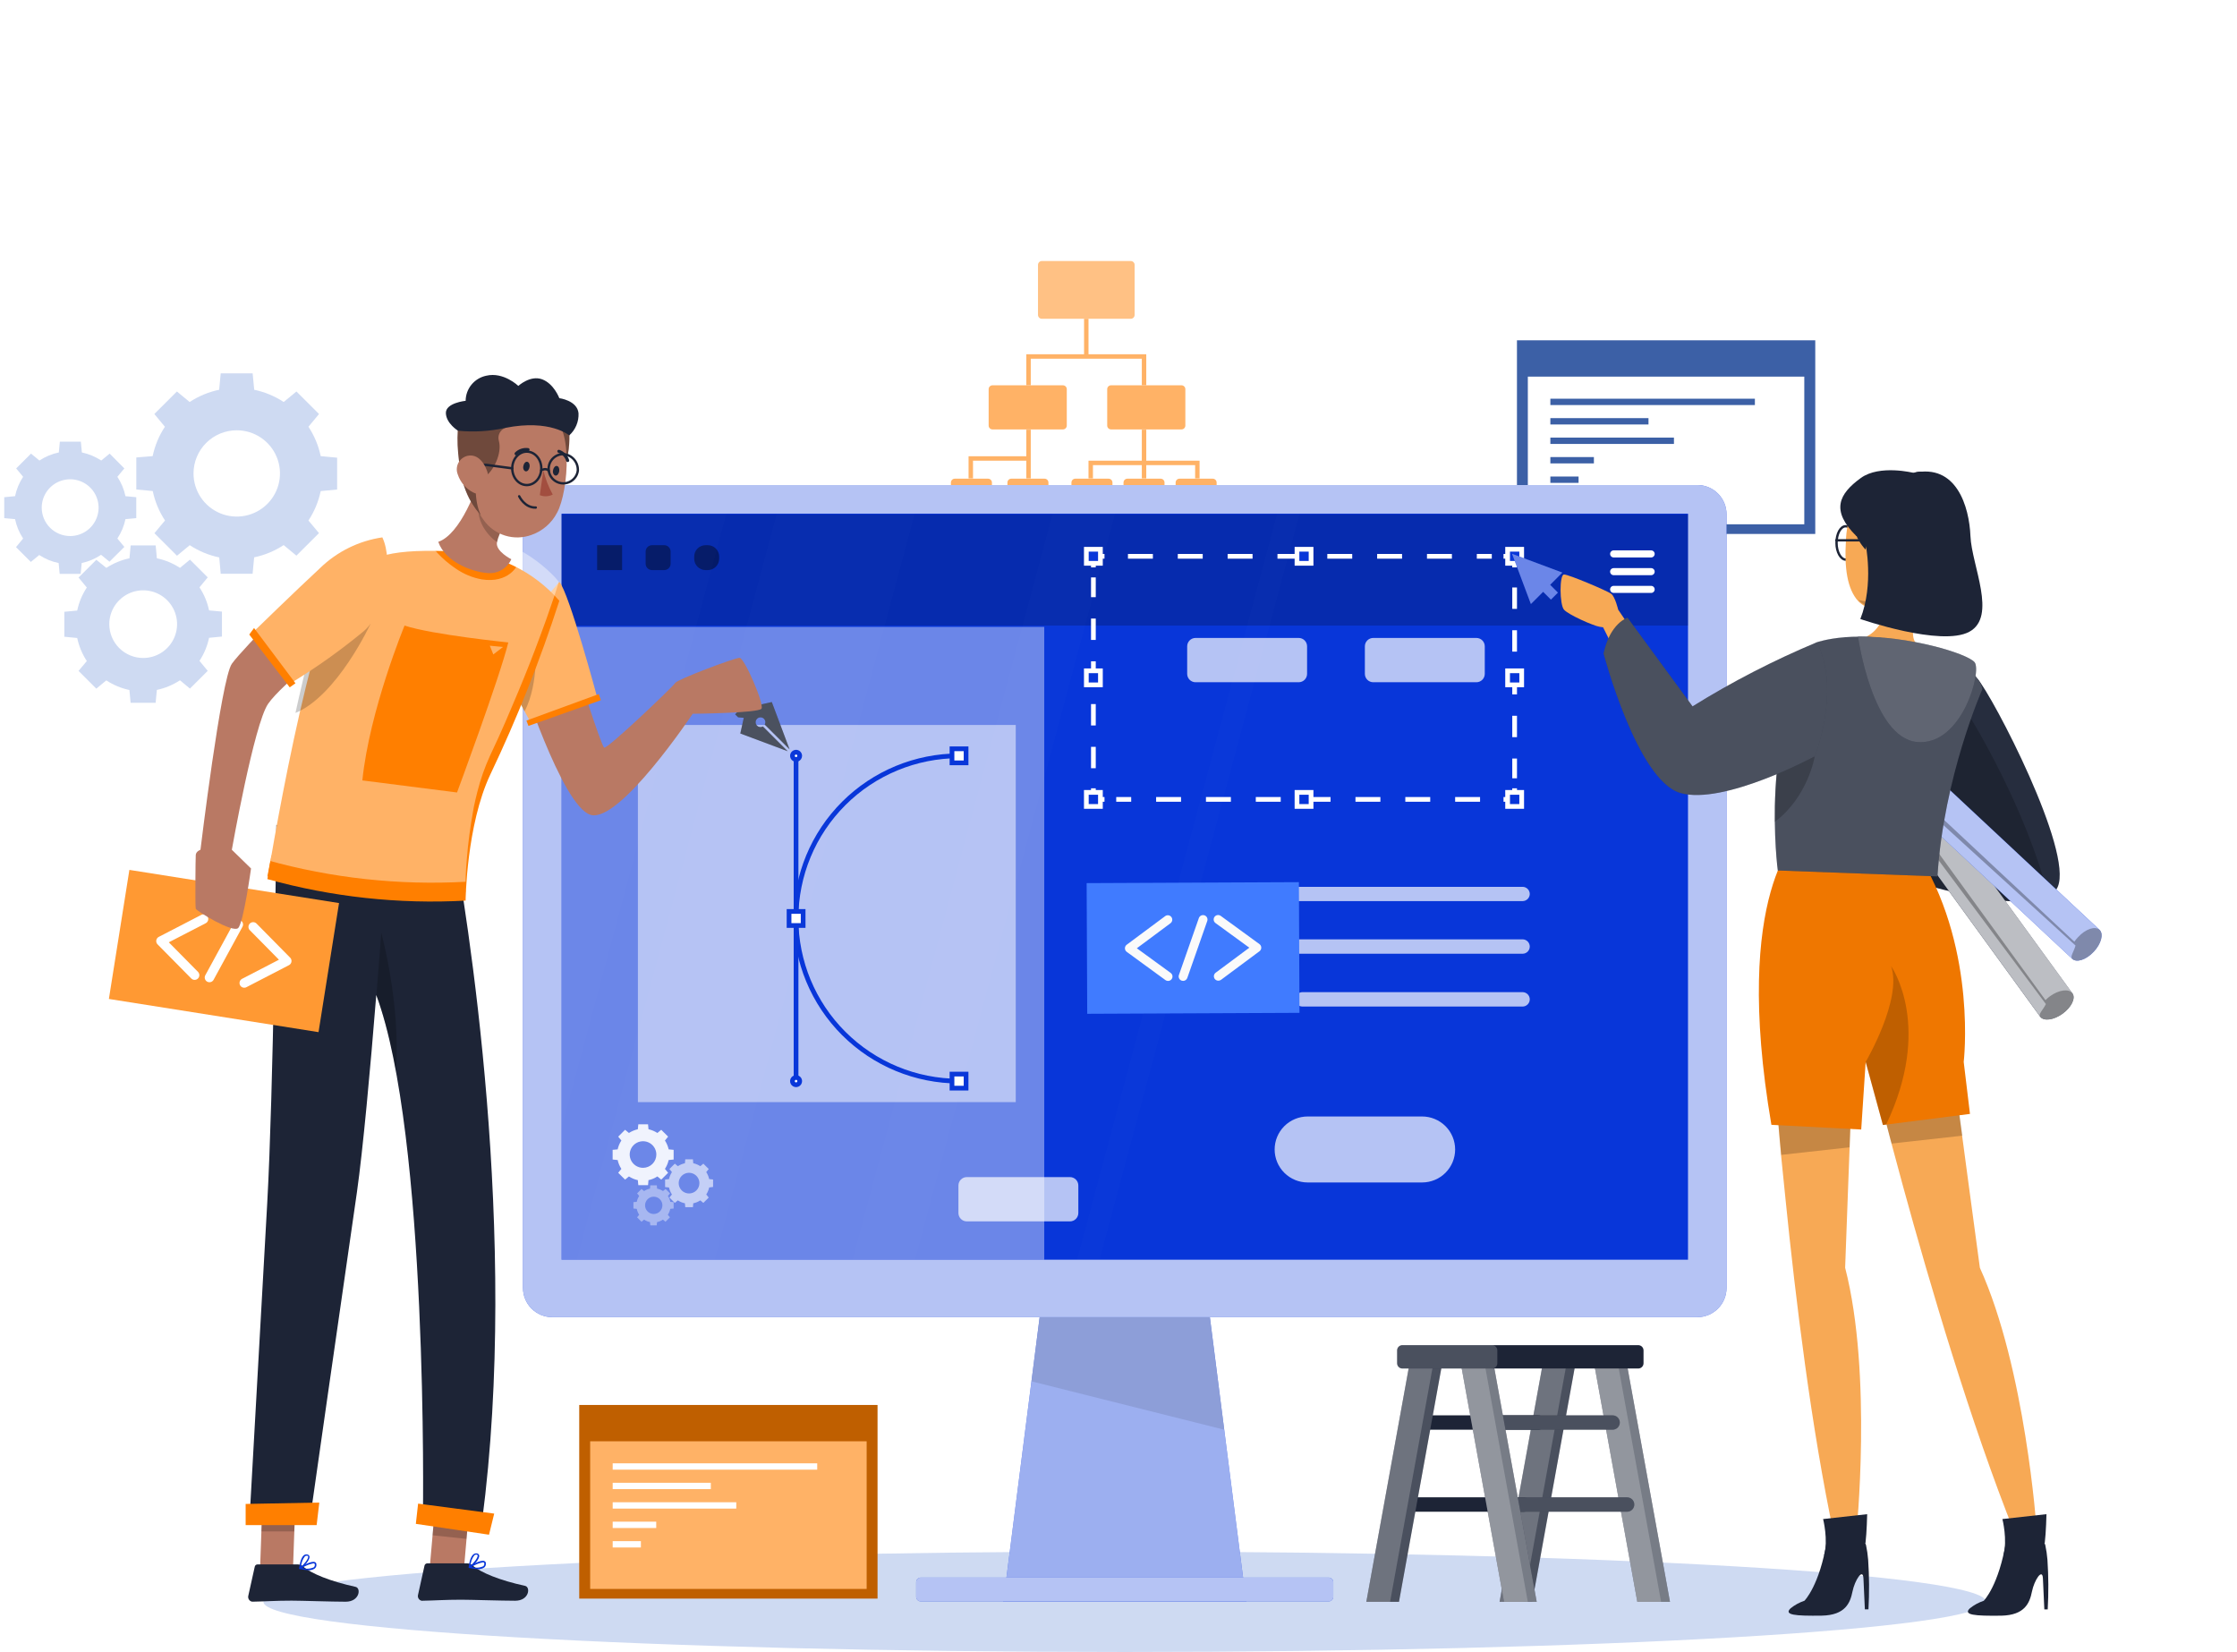 <svg width="474" height="350" viewBox="0 0 474 350" fill="none" xmlns="http://www.w3.org/2000/svg">
<path opacity="0.8" d="M239.596 55.3H220.761C220.309 55.3 219.942 55.666 219.942 56.117V66.724C219.942 67.175 220.309 67.541 220.761 67.541H239.596C240.049 67.541 240.415 67.175 240.415 66.724V56.117C240.415 55.666 240.049 55.3 239.596 55.3Z" fill="#FFB266"/>
<path d="M225.223 81.632H210.304C209.852 81.632 209.485 81.999 209.485 82.45V90.163C209.485 90.614 209.852 90.98 210.304 90.98H225.223C225.676 90.98 226.042 90.614 226.042 90.163V82.45C226.042 81.999 225.676 81.632 225.223 81.632Z" fill="#FFB266"/>
<path d="M250.346 81.632H235.426C234.974 81.632 234.607 81.999 234.607 82.45V90.163C234.607 90.614 234.974 90.98 235.426 90.98H250.346C250.798 90.98 251.165 90.614 251.165 90.163V82.45C251.165 81.999 250.798 81.632 250.346 81.632Z" fill="#FFB266"/>
<path d="M234.899 101.417H227.849C227.396 101.417 227.03 101.783 227.03 102.235V108.585C227.03 109.037 227.396 109.403 227.849 109.403H234.899C235.351 109.403 235.718 109.037 235.718 108.585V102.235C235.718 101.783 235.351 101.417 234.899 101.417Z" fill="#FFB266"/>
<path d="M245.932 101.417H238.882C238.43 101.417 238.063 101.783 238.063 102.235V108.585C238.063 109.037 238.43 109.403 238.882 109.403H245.932C246.385 109.403 246.751 109.037 246.751 108.585V102.235C246.751 101.783 246.385 101.417 245.932 101.417Z" fill="#FFB266"/>
<path d="M256.973 101.417H249.922C249.47 101.417 249.104 101.783 249.104 102.235V108.585C249.104 109.037 249.47 109.403 249.922 109.403H256.973C257.425 109.403 257.792 109.037 257.792 108.585V102.235C257.792 101.783 257.425 101.417 256.973 101.417Z" fill="#FFB266"/>
<path d="M209.361 101.417H202.311C201.859 101.417 201.492 101.783 201.492 102.235V108.585C201.492 109.037 201.859 109.403 202.311 109.403H209.361C209.814 109.403 210.18 109.037 210.18 108.585V102.235C210.18 101.783 209.814 101.417 209.361 101.417Z" fill="#FFB266"/>
<path d="M221.334 101.417H214.284C213.831 101.417 213.465 101.783 213.465 102.235V108.585C213.465 109.037 213.831 109.403 214.284 109.403H221.334C221.786 109.403 222.153 109.037 222.153 108.585V102.235C222.153 101.783 221.786 101.417 221.334 101.417Z" fill="#FFB266"/>
<path d="M241.94 81.633H242.882V75.056H230.645V67.541H229.703V75.056H217.466V81.633H218.408V75.996H241.94V81.633Z" fill="#FFB266"/>
<path d="M217.467 96.664H205.23V101.361H206.172V97.603H217.467V101.361H218.409V91.027H217.467V96.664Z" fill="#FFB266"/>
<path d="M242.882 97.603V91.027H241.941V97.603H230.645V101.361H231.586V98.543H241.941V101.361H242.882V98.543H253.236V101.361H254.178V97.603H242.882Z" fill="#FFB266"/>
<path d="M28.881 96.921V103.704L32.364 104.033C32.831 106.256 33.713 108.372 34.962 110.271L32.722 112.967L37.504 117.739L40.205 115.504C42.106 116.754 44.227 117.634 46.456 118.096L46.766 121.554H53.525L53.854 118.078C56.083 117.615 58.204 116.736 60.104 115.485L62.806 117.721L67.588 112.948L65.357 110.28C66.606 108.381 67.488 106.266 67.955 104.042L71.438 103.713V96.968L67.955 96.639C67.489 94.419 66.608 92.305 65.357 90.411L67.597 87.715L62.815 82.942L60.114 85.169C58.211 83.922 56.091 83.042 53.864 82.576L53.534 79.1H46.766L46.437 82.576C44.209 83.042 42.089 83.922 40.186 85.169L37.485 82.942L32.703 87.715L34.943 90.411C33.692 92.305 32.811 94.419 32.345 96.639L28.881 96.921ZM50.164 91.162C51.976 91.162 53.747 91.699 55.254 92.704C56.76 93.709 57.934 95.137 58.627 96.807C59.32 98.478 59.501 100.317 59.147 102.09C58.792 103.863 57.919 105.492 56.637 106.77C55.355 108.048 53.723 108.918 51.945 109.27C50.168 109.621 48.326 109.439 46.653 108.746C44.979 108.052 43.55 106.879 42.544 105.375C41.539 103.87 41.004 102.102 41.005 100.294C41.008 97.873 41.973 95.552 43.688 93.84C45.403 92.128 47.729 91.165 50.155 91.162H50.164Z" fill="#CEDAF2"/>
<path d="M33.239 146.167C34.984 145.801 36.645 145.109 38.133 144.129L40.251 145.885L44.017 142.128L42.266 140.014C43.244 138.527 43.934 136.87 44.299 135.129L47.029 134.866V129.577L44.299 129.323C43.935 127.581 43.245 125.924 42.266 124.438L44.017 122.324L40.251 118.566L38.133 120.314C36.644 119.336 34.984 118.647 33.239 118.284L32.985 115.56H27.685L27.431 118.284C25.686 118.647 24.025 119.336 22.536 120.314L20.409 118.604L16.643 122.362L18.394 124.475C17.415 125.962 16.725 127.619 16.361 129.36L13.631 129.614V134.903L16.361 135.166C16.727 136.907 17.416 138.564 18.394 140.051L16.643 142.146L20.409 145.904L22.527 144.147C24.015 145.128 25.676 145.82 27.422 146.186L27.676 148.901H32.975L33.239 146.167ZM23.157 132.245C23.155 130.826 23.575 129.44 24.363 128.26C25.151 127.08 26.272 126.159 27.584 125.616C28.897 125.072 30.341 124.928 31.735 125.204C33.129 125.479 34.409 126.161 35.415 127.163C36.42 128.165 37.105 129.443 37.383 130.833C37.661 132.224 37.519 133.666 36.976 134.976C36.432 136.286 35.512 137.406 34.331 138.194C33.149 138.983 31.76 139.403 30.34 139.403C28.436 139.403 26.611 138.649 25.264 137.307C23.918 135.965 23.16 134.144 23.157 132.245Z" fill="#CEDAF2"/>
<path d="M21.416 117.542L23.195 119.008L26.349 115.87L24.871 114.094C25.696 112.846 26.278 111.453 26.584 109.989L28.872 109.773V105.339L26.584 105.123C26.278 103.659 25.696 102.266 24.871 101.017L26.349 99.242L23.233 96.104L21.454 97.57C20.206 96.748 18.813 96.168 17.35 95.86L17.134 93.577H12.681L12.465 95.86C10.998 96.165 9.602 96.746 8.351 97.57L6.572 96.104L3.428 99.242L4.897 101.017C4.074 102.266 3.496 103.659 3.193 105.123L0.896 105.339V109.773L3.193 109.989C3.496 111.452 4.074 112.845 4.897 114.094L3.39 115.917L6.534 119.055L8.313 117.589C9.563 118.414 10.959 118.991 12.427 119.289L12.643 121.582H17.096L17.312 119.289C18.78 118.975 20.173 118.381 21.416 117.542ZM8.841 107.556C8.841 106.367 9.194 105.204 9.856 104.215C10.518 103.227 11.459 102.456 12.559 102.001C13.66 101.546 14.872 101.427 16.04 101.659C17.209 101.891 18.282 102.463 19.125 103.304C19.967 104.145 20.541 105.216 20.774 106.383C21.006 107.549 20.887 108.758 20.431 109.857C19.975 110.955 19.203 111.894 18.212 112.555C17.221 113.216 16.056 113.568 14.865 113.568C13.267 113.568 11.735 112.935 10.605 111.807C9.475 110.68 8.841 109.15 8.841 107.556Z" fill="#CEDAF2"/>
<path d="M384.637 72.1H321.429V113.126H384.637V72.1Z" fill="#3C60A6"/>
<path d="M382.313 79.794H323.735V111.078H382.313V79.794Z" fill="white"/>
<path d="M371.844 84.472H328.507V85.816H371.844V84.472Z" fill="#3C60A6"/>
<path d="M349.3 88.587H328.507V89.931H349.3V88.587Z" fill="#3C60A6"/>
<path d="M354.694 92.712H328.507V94.055H354.694V92.712Z" fill="#3C60A6"/>
<path d="M337.732 96.836H328.507V98.179H337.732V96.836Z" fill="#3C60A6"/>
<path d="M334.484 100.96H328.507V102.303H334.484V100.96Z" fill="#3C60A6"/>
<path d="M238.325 350C339.123 350 420.835 345.239 420.835 339.365C420.835 333.492 339.123 328.731 238.325 328.731C137.528 328.731 55.816 333.492 55.816 339.365C55.816 345.239 137.528 350 238.325 350Z" fill="#CEDAF2"/>
<path d="M317.752 339.366H324.671L334.084 287.47H327.165L317.752 339.366Z" fill="#1D2436"/>
<path opacity="0.2" d="M317.752 339.366H324.671L334.084 287.47H327.165L317.752 339.366Z" fill="white"/>
<path opacity="0.2" d="M317.752 339.366H322.788L332.201 287.47H327.165L317.752 339.366Z" fill="white"/>
<path d="M298.276 302.906H325.941C326.142 302.907 326.341 302.868 326.526 302.792C326.712 302.716 326.881 302.604 327.022 302.463C327.164 302.321 327.276 302.153 327.353 301.968C327.429 301.782 327.467 301.584 327.466 301.384C327.467 301.183 327.429 300.985 327.353 300.8C327.276 300.615 327.164 300.446 327.022 300.305C326.881 300.163 326.712 300.051 326.526 299.975C326.341 299.899 326.142 299.861 325.941 299.862H298.276C298.076 299.861 297.877 299.899 297.691 299.975C297.506 300.051 297.337 300.163 297.195 300.305C297.053 300.446 296.941 300.615 296.865 300.8C296.789 300.985 296.75 301.183 296.751 301.384C296.75 301.584 296.789 301.782 296.865 301.968C296.941 302.153 297.053 302.321 297.195 302.463C297.337 302.604 297.506 302.716 297.691 302.792C297.877 302.868 298.076 302.907 298.276 302.906Z" fill="#1D2436"/>
<path d="M295.199 320.285H322.873C323.278 320.283 323.666 320.12 323.952 319.834C324.238 319.547 324.398 319.159 324.398 318.754C324.396 318.351 324.234 317.966 323.949 317.681C323.663 317.396 323.277 317.235 322.873 317.232H295.199C294.795 317.235 294.409 317.396 294.123 317.681C293.838 317.966 293.676 318.351 293.674 318.754C293.674 319.159 293.834 319.547 294.12 319.834C294.406 320.12 294.793 320.283 295.199 320.285Z" fill="#1D2436"/>
<path d="M289.513 339.366H296.432L305.845 287.47H298.926L289.513 339.366Z" fill="#1D2436"/>
<path opacity="0.2" d="M289.513 339.366H296.432L305.845 287.47H298.926L289.513 339.366Z" fill="white"/>
<path opacity="0.2" d="M289.513 339.366H294.549L303.962 287.47H298.926L289.513 339.366Z" fill="white"/>
<path d="M353.851 339.366H346.933L337.52 287.47H344.438L353.851 339.366Z" fill="#1D2436"/>
<path opacity="0.4" d="M353.851 339.366H346.933L337.52 287.47H344.438L353.851 339.366Z" fill="white"/>
<path opacity="0.2" d="M351.969 339.366H346.933L337.52 287.47H342.556L351.969 339.366Z" fill="white"/>
<path d="M341.699 302.906H314.024C313.62 302.906 313.232 302.745 312.946 302.46C312.66 302.174 312.5 301.787 312.5 301.384C312.5 300.98 312.66 300.593 312.946 300.308C313.232 300.022 313.62 299.862 314.024 299.862H341.699C342.103 299.862 342.491 300.022 342.777 300.308C343.063 300.593 343.224 300.98 343.224 301.384C343.224 301.787 343.063 302.174 342.777 302.46C342.491 302.745 342.103 302.906 341.699 302.906Z" fill="#1D2436"/>
<path d="M344.768 320.285H317.104C316.903 320.285 316.703 320.246 316.518 320.169C316.332 320.092 316.164 319.979 316.022 319.836C315.88 319.694 315.768 319.525 315.692 319.339C315.616 319.154 315.577 318.955 315.579 318.754C315.579 318.35 315.739 317.963 316.025 317.678C316.311 317.392 316.699 317.232 317.104 317.232H344.768C345.173 317.232 345.561 317.392 345.847 317.678C346.133 317.963 346.293 318.35 346.293 318.754C346.295 318.955 346.256 319.154 346.18 319.339C346.104 319.525 345.992 319.694 345.85 319.836C345.708 319.979 345.54 320.092 345.354 320.169C345.169 320.246 344.969 320.285 344.768 320.285Z" fill="#1D2436"/>
<path opacity="0.2" d="M341.699 302.906H314.024C313.62 302.906 313.232 302.745 312.946 302.46C312.66 302.174 312.5 301.787 312.5 301.384C312.5 300.98 312.66 300.593 312.946 300.308C313.232 300.022 313.62 299.862 314.024 299.862H341.699C342.103 299.862 342.491 300.022 342.777 300.308C343.063 300.593 343.224 300.98 343.224 301.384C343.224 301.787 343.063 302.174 342.777 302.46C342.491 302.745 342.103 302.906 341.699 302.906Z" fill="white"/>
<path opacity="0.2" d="M344.768 320.285H317.104C316.903 320.285 316.703 320.246 316.518 320.169C316.332 320.092 316.164 319.979 316.022 319.836C315.88 319.694 315.768 319.525 315.692 319.339C315.616 319.154 315.577 318.955 315.579 318.754C315.579 318.35 315.739 317.963 316.025 317.678C316.311 317.392 316.699 317.232 317.104 317.232H344.768C345.173 317.232 345.561 317.392 345.847 317.678C346.133 317.963 346.293 318.35 346.293 318.754C346.295 318.955 346.256 319.154 346.18 319.339C346.104 319.525 345.992 319.694 345.85 319.836C345.708 319.979 345.54 320.092 345.354 320.169C345.169 320.246 344.969 320.285 344.768 320.285Z" fill="white"/>
<path d="M325.612 339.366H318.693L309.28 287.47H316.199L325.612 339.366Z" fill="#1D2436"/>
<path opacity="0.4" d="M325.612 339.366H318.693L309.28 287.47H316.199L325.612 339.366Z" fill="white"/>
<path opacity="0.2" d="M323.729 339.366H318.693L309.28 287.47H314.316L323.729 339.366Z" fill="white"/>
<path d="M347.13 284.99H297.156C296.538 284.99 296.036 285.491 296.036 286.108V288.823C296.036 289.441 296.538 289.941 297.156 289.941H347.13C347.749 289.941 348.25 289.441 348.25 288.823V286.108C348.25 285.491 347.749 284.99 347.13 284.99Z" fill="#1D2436"/>
<path opacity="0.2" d="M316.152 284.99H297.156C296.538 284.99 296.036 285.491 296.036 286.108V288.823C296.036 289.441 296.538 289.941 297.156 289.941H316.152C316.77 289.941 317.272 289.441 317.272 288.823V286.108C317.272 285.491 316.77 284.99 316.152 284.99Z" fill="white"/>
<path d="M185.943 297.664H122.734V338.689H185.943V297.664Z" fill="#BF5F00"/>
<path d="M183.637 305.358H125.05V336.641H183.637V305.358Z" fill="#FFB266"/>
<path d="M173.16 310.027H129.823V311.37H173.16V310.027Z" fill="white"/>
<path d="M150.616 314.151H129.823V315.494H150.616V314.151Z" fill="white"/>
<path d="M156.01 318.275H129.823V319.618H156.01V318.275Z" fill="white"/>
<path d="M139.048 322.39H129.823V323.733H139.048V322.39Z" fill="white"/>
<path d="M135.8 326.514H129.823V327.857H135.8V326.514Z" fill="white"/>
<path d="M264.052 339.365H212.601L221.308 271.096H255.345L264.052 339.365Z" fill="#0836D9"/>
<path opacity="0.6" d="M264.052 339.365H212.601L218.559 292.656L221.317 271.096H255.336L259.402 302.906L264.052 339.365Z" fill="white"/>
<path opacity="0.1" d="M259.402 302.906L218.559 292.656L221.317 271.096H255.336L259.402 302.906Z" fill="black"/>
<path d="M359.631 102.757H117.02C116.204 102.757 115.397 102.917 114.644 103.229C113.89 103.54 113.206 103.997 112.63 104.573C112.054 105.149 111.597 105.833 111.286 106.585C110.975 107.337 110.815 108.143 110.816 108.957V272.871C110.816 274.513 111.47 276.088 112.633 277.249C113.797 278.41 115.374 279.062 117.02 279.062H359.631C361.277 279.062 362.854 278.41 364.018 277.249C365.181 276.088 365.835 274.513 365.835 272.871V108.976C365.838 108.16 365.681 107.352 365.371 106.598C365.06 105.843 364.604 105.158 364.028 104.58C363.451 104.002 362.766 103.543 362.012 103.23C361.257 102.918 360.448 102.757 359.631 102.757Z" fill="#0836D9"/>
<path opacity="0.7" d="M359.631 102.757H117.02C116.204 102.757 115.397 102.917 114.644 103.229C113.89 103.54 113.206 103.997 112.63 104.573C112.054 105.149 111.597 105.833 111.286 106.585C110.975 107.337 110.815 108.143 110.816 108.957V272.871C110.816 274.513 111.47 276.088 112.633 277.249C113.797 278.41 115.374 279.062 117.02 279.062H359.631C361.277 279.062 362.854 278.41 364.018 277.249C365.181 276.088 365.835 274.513 365.835 272.871V108.976C365.838 108.16 365.681 107.352 365.371 106.598C365.06 105.843 364.604 105.158 364.028 104.58C363.451 104.002 362.766 103.543 362.012 103.23C361.257 102.918 360.448 102.757 359.631 102.757Z" fill="white"/>
<path d="M357.674 108.825H118.987V266.887H357.674V108.825Z" fill="#0836D9"/>
<path d="M281.531 334.236H195.11C194.57 334.236 194.131 334.674 194.131 335.213V338.304C194.131 338.843 194.57 339.281 195.11 339.281H281.531C282.072 339.281 282.51 338.843 282.51 338.304V335.213C282.51 334.674 282.072 334.236 281.531 334.236Z" fill="#0836D9"/>
<path opacity="0.7" d="M281.531 334.236H195.11C194.57 334.236 194.131 334.674 194.131 335.213V338.304C194.131 338.843 194.57 339.281 195.11 339.281H281.531C282.072 339.281 282.51 338.843 282.51 338.304V335.213C282.51 334.674 282.072 334.236 281.531 334.236Z" fill="white"/>
<path opacity="0.2" d="M357.674 108.976H118.987V132.537H357.674V108.976Z" fill="black"/>
<path opacity="0.4" d="M221.269 132.819H118.987V266.887H221.269V132.819Z" fill="white"/>
<path d="M320.935 167.015V169.363H318.582" stroke="white" stroke-miterlimit="10"/>
<path d="M313.612 169.363H236.519" stroke="white" stroke-miterlimit="10" stroke-dasharray="5.28 5.28"/>
<path d="M234.033 169.363H231.68V167.015" stroke="white" stroke-miterlimit="10"/>
<path d="M231.68 162.759V122.335" stroke="white" stroke-miterlimit="10" stroke-dasharray="4.53 4.53"/>
<path d="M231.68 120.211V117.863H234.033" stroke="white" stroke-miterlimit="10"/>
<path d="M239.004 117.863H316.097" stroke="white" stroke-miterlimit="10" stroke-dasharray="5.28 5.28"/>
<path d="M318.582 117.863H320.935V120.211" stroke="white" stroke-miterlimit="10"/>
<path d="M320.935 124.467V164.892" stroke="white" stroke-miterlimit="10" stroke-dasharray="4.53 4.53"/>
<path d="M322.432 116.369H319.448V119.347H322.432V116.369Z" fill="#0836D9" stroke="white" stroke-miterlimit="10"/>
<path d="M322.432 167.879H319.448V170.857H322.432V167.879Z" fill="#0836D9" stroke="white" stroke-miterlimit="10"/>
<path d="M233.169 116.369H230.185V119.347H233.169V116.369Z" fill="#0836D9" stroke="white" stroke-miterlimit="10"/>
<path d="M233.169 167.879H230.185V170.857H233.169V167.879Z" fill="#0836D9" stroke="white" stroke-miterlimit="10"/>
<path d="M277.804 116.369H274.82V119.347H277.804V116.369Z" fill="#0836D9" stroke="white" stroke-miterlimit="10"/>
<path d="M277.804 167.879H274.82V170.857H277.804V167.879Z" fill="#0836D9" stroke="white" stroke-miterlimit="10"/>
<path d="M322.432 142.119H319.448V145.097H322.432V142.119Z" fill="#0836D9" stroke="white" stroke-miterlimit="10"/>
<path d="M233.169 142.119H230.185V145.097H233.169V142.119Z" fill="#0836D9" stroke="white" stroke-miterlimit="10"/>
<path opacity="0.7" d="M312.83 135.158H290.983C290 135.158 289.204 135.953 289.204 136.934V142.768C289.204 143.748 290 144.543 290.983 144.543H312.83C313.813 144.543 314.609 143.748 314.609 142.768V136.934C314.609 135.953 313.813 135.158 312.83 135.158Z" fill="white"/>
<path opacity="0.7" d="M275.179 135.158H253.331C252.348 135.158 251.552 135.953 251.552 136.934V142.768C251.552 143.748 252.348 144.543 253.331 144.543H275.179C276.161 144.543 276.958 143.748 276.958 142.768V136.934C276.958 135.953 276.161 135.158 275.179 135.158Z" fill="white"/>
<path opacity="0.7" d="M226.71 249.385H204.862C203.88 249.385 203.083 250.18 203.083 251.161V256.995C203.083 257.975 203.88 258.77 204.862 258.77H226.71C227.692 258.77 228.489 257.975 228.489 256.995V251.161C228.489 250.18 227.692 249.385 226.71 249.385Z" fill="white"/>
<path d="M341.917 117.356H349.861" stroke="white" stroke-width="1.5" stroke-linecap="round" stroke-linejoin="round"/>
<path d="M341.917 121.113H349.861" stroke="white" stroke-width="1.5" stroke-linecap="round" stroke-linejoin="round"/>
<path d="M341.917 124.871H349.861" stroke="white" stroke-width="1.5" stroke-linecap="round" stroke-linejoin="round"/>
<path opacity="0.5" d="M215.226 153.599H135.168V233.499H215.226V153.599Z" fill="white"/>
<path d="M168.679 160.129V229.056" stroke="#0836D9" stroke-miterlimit="10"/>
<path d="M203.206 229.056C194.047 229.056 185.262 225.424 178.785 218.96C172.309 212.496 168.67 203.729 168.67 194.587V194.587C168.67 185.448 172.308 176.684 178.783 170.221C185.258 163.759 194.04 160.129 203.197 160.129V160.129" stroke="#0836D9" stroke-miterlimit="10"/>
<path d="M204.702 158.644H201.718V161.622H204.702V158.644Z" fill="white" stroke="#0836D9" stroke-miterlimit="10"/>
<path d="M204.702 227.562H201.718V230.54H204.702V227.562Z" fill="white" stroke="#0836D9" stroke-miterlimit="10"/>
<path d="M170.177 193.103H167.193V196.081H170.177V193.103Z" fill="white" stroke="#0836D9" stroke-miterlimit="10"/>
<path d="M169.451 160.129C169.451 160.281 169.406 160.43 169.321 160.557C169.237 160.683 169.116 160.782 168.975 160.84C168.834 160.899 168.679 160.914 168.529 160.884C168.379 160.854 168.242 160.781 168.134 160.673C168.026 160.566 167.952 160.428 167.923 160.279C167.893 160.129 167.908 159.975 167.966 159.834C168.025 159.693 168.124 159.573 168.251 159.488C168.378 159.403 168.527 159.358 168.68 159.358C168.884 159.361 169.078 159.443 169.223 159.587C169.367 159.73 169.449 159.925 169.451 160.129Z" fill="white" stroke="#0836D9" stroke-miterlimit="10"/>
<path d="M169.451 229.056C169.451 229.208 169.406 229.356 169.322 229.483C169.238 229.609 169.118 229.708 168.977 229.766C168.837 229.825 168.682 229.841 168.532 229.812C168.383 229.783 168.245 229.71 168.137 229.604C168.029 229.497 167.955 229.36 167.924 229.212C167.893 229.063 167.907 228.908 167.964 228.767C168.021 228.626 168.118 228.505 168.244 228.42C168.37 228.334 168.518 228.287 168.67 228.285C168.772 228.284 168.874 228.303 168.968 228.341C169.063 228.379 169.149 228.436 169.222 228.508C169.295 228.579 169.352 228.665 169.392 228.759C169.431 228.853 169.451 228.954 169.451 229.056Z" fill="white" stroke="#0836D9" stroke-miterlimit="10"/>
<path opacity="0.7" d="M301.328 250.522H277.089C275.232 250.522 273.451 249.786 272.137 248.475C270.824 247.164 270.086 245.386 270.086 243.533C270.086 241.679 270.824 239.901 272.137 238.59C273.451 237.279 275.232 236.543 277.089 236.543H301.328C303.185 236.543 304.967 237.279 306.28 238.59C307.593 239.901 308.331 241.679 308.331 243.533C308.331 245.386 307.593 247.164 306.28 248.475C304.967 249.786 303.185 250.522 301.328 250.522Z" fill="white"/>
<path opacity="0.7" d="M322.619 190.914H247.738C247.332 190.914 246.941 190.753 246.653 190.466C246.366 190.179 246.204 189.789 246.204 189.383C246.212 188.983 246.377 188.601 246.664 188.322C246.951 188.042 247.337 187.887 247.738 187.889H322.61C322.811 187.888 323.01 187.926 323.196 188.002C323.382 188.078 323.552 188.19 323.694 188.332C323.837 188.473 323.95 188.641 324.027 188.827C324.104 189.012 324.144 189.21 324.144 189.411C324.137 189.811 323.973 190.192 323.688 190.472C323.403 190.753 323.02 190.912 322.619 190.914Z" fill="white"/>
<path opacity="0.7" d="M322.619 202.065H247.738C247.537 202.067 247.338 202.028 247.152 201.952C246.966 201.876 246.797 201.764 246.654 201.623C246.511 201.482 246.398 201.313 246.321 201.128C246.244 200.943 246.204 200.744 246.204 200.544C246.204 200.137 246.366 199.748 246.653 199.461C246.941 199.174 247.332 199.012 247.738 199.012H322.61C323.017 199.012 323.407 199.174 323.695 199.461C323.982 199.748 324.144 200.137 324.144 200.544C324.144 200.947 323.983 201.334 323.697 201.62C323.411 201.905 323.024 202.065 322.619 202.065Z" fill="white"/>
<path opacity="0.7" d="M322.62 213.254H275.979C275.573 213.254 275.185 213.094 274.897 212.809C274.61 212.524 274.447 212.137 274.444 211.732C274.444 211.326 274.606 210.937 274.894 210.65C275.181 210.362 275.572 210.201 275.979 210.201H322.611C323.018 210.201 323.408 210.362 323.696 210.65C323.984 210.937 324.145 211.326 324.145 211.732C324.143 212.135 323.981 212.521 323.696 212.806C323.41 213.091 323.024 213.252 322.62 213.254Z" fill="white"/>
<path opacity="0.4" d="M131.817 115.505H126.527V120.785H131.817V115.505Z" fill="black"/>
<path opacity="0.4" d="M140.74 115.505H138.161C137.413 115.505 136.806 116.111 136.806 116.858V119.432C136.806 120.179 137.413 120.785 138.161 120.785H140.74C141.489 120.785 142.096 120.179 142.096 119.432V116.858C142.096 116.111 141.489 115.505 140.74 115.505Z" fill="black"/>
<path opacity="0.4" d="M149.966 115.505H149.514C148.178 115.505 147.095 116.586 147.095 117.919V118.37C147.095 119.704 148.178 120.785 149.514 120.785H149.966C151.302 120.785 152.385 119.704 152.385 118.37V117.919C152.385 116.586 151.302 115.505 149.966 115.505Z" fill="black"/>
<path opacity="0.9" d="M142.737 245.665V243.608L141.683 243.514C141.532 242.846 141.265 242.21 140.892 241.635L141.57 240.818L140.111 239.361L139.292 240.038C138.716 239.666 138.079 239.399 137.409 239.249L137.315 238.196H135.254L135.15 239.249C134.481 239.4 133.844 239.667 133.268 240.038L132.449 239.361L130.99 240.818L131.667 241.635C131.287 242.206 131.019 242.843 130.877 243.514L129.813 243.608V245.665L130.877 245.768C131.02 246.439 131.288 247.076 131.667 247.647L130.99 248.474L132.449 249.921L133.268 249.244C133.84 249.623 134.479 249.891 135.15 250.033L135.254 251.095H137.315L137.409 250.033C138.081 249.891 138.72 249.624 139.292 249.244L140.111 249.921L141.57 248.474L140.892 247.647C141.268 247.074 141.536 246.437 141.683 245.768L142.737 245.665ZM136.251 247.422C135.693 247.422 135.147 247.257 134.683 246.947C134.218 246.637 133.856 246.197 133.643 245.682C133.429 245.167 133.373 244.6 133.482 244.054C133.591 243.507 133.86 243.005 134.255 242.611C134.65 242.216 135.153 241.948 135.701 241.839C136.248 241.731 136.816 241.786 137.332 242C137.848 242.213 138.289 242.574 138.599 243.038C138.91 243.501 139.075 244.046 139.075 244.603C139.075 245.351 138.778 246.068 138.248 246.596C137.719 247.125 137 247.422 136.251 247.422Z" fill="white"/>
<path opacity="0.6" d="M151.096 251.471V249.893L150.267 249.808C150.155 249.279 149.944 248.775 149.646 248.324L150.173 247.676L149.034 246.539L148.394 247.074C147.938 246.777 147.431 246.566 146.898 246.454L146.822 245.618H145.203L145.128 246.454C144.595 246.566 144.087 246.777 143.631 247.074L142.991 246.539L141.843 247.676L142.379 248.324C142.081 248.775 141.87 249.279 141.758 249.808L140.93 249.893V251.499L141.758 251.584C141.87 252.113 142.081 252.616 142.379 253.068L141.843 253.716L142.991 254.853L143.631 254.317C144.087 254.615 144.595 254.825 145.128 254.937L145.203 255.764H146.822L146.898 254.937C147.431 254.825 147.938 254.615 148.394 254.317L149.034 254.853L150.173 253.716L149.646 253.068C149.944 252.616 150.155 252.113 150.267 251.584L151.096 251.471ZM146.013 252.852C145.579 252.854 145.154 252.727 144.792 252.488C144.43 252.248 144.147 251.907 143.98 251.507C143.812 251.107 143.768 250.667 143.851 250.242C143.935 249.817 144.143 249.426 144.449 249.119C144.755 248.811 145.146 248.602 145.572 248.517C145.998 248.432 146.439 248.474 146.84 248.64C147.242 248.805 147.585 249.086 147.826 249.446C148.068 249.806 148.197 250.23 148.197 250.663C148.198 250.95 148.142 251.234 148.033 251.5C147.924 251.765 147.763 252.007 147.56 252.21C147.357 252.414 147.116 252.575 146.851 252.685C146.585 252.795 146.3 252.852 146.013 252.852Z" fill="white"/>
<path opacity="0.4" d="M142.737 256.046V254.693L142.041 254.627C141.947 254.182 141.772 253.759 141.523 253.378L141.975 252.842L141.033 251.903L140.487 252.345C140.106 252.096 139.681 251.921 139.235 251.828L139.17 251.133H137.795L137.729 251.828C137.284 251.921 136.859 252.096 136.477 252.345L135.931 251.903L134.99 252.842L135.442 253.378C135.193 253.759 135.018 254.182 134.924 254.627L134.218 254.693V256.046L134.924 256.112C135.016 256.56 135.192 256.987 135.442 257.371L134.99 257.906L135.931 258.846L136.477 258.395C136.856 258.65 137.282 258.828 137.729 258.921L137.795 259.616H139.151L139.217 258.921C139.664 258.828 140.09 258.65 140.469 258.395L141.014 258.846L141.956 257.906L141.504 257.371C141.754 256.987 141.93 256.56 142.022 256.112L142.737 256.046ZM138.473 257.201C138.112 257.192 137.762 257.077 137.466 256.87C137.171 256.663 136.943 256.374 136.811 256.039C136.679 255.703 136.65 255.336 136.726 254.984C136.802 254.632 136.98 254.31 137.239 254.059C137.497 253.807 137.824 253.637 138.179 253.57C138.534 253.503 138.9 253.542 139.233 253.682C139.566 253.822 139.85 254.057 140.049 254.357C140.249 254.657 140.355 255.009 140.356 255.37C140.356 255.614 140.307 255.856 140.211 256.082C140.116 256.307 139.977 256.511 139.801 256.682C139.626 256.853 139.418 256.987 139.19 257.076C138.962 257.165 138.718 257.208 138.473 257.201Z" fill="white"/>
<path d="M320.389 117.327L324.38 127.981L331.054 121.311L320.389 117.327Z" fill="#0836D9"/>
<path d="M326.817 122.253L325.326 123.741L328.634 127.043L330.125 125.555L326.817 122.253Z" fill="#0836D9"/>
<path opacity="0.4" d="M331.054 121.311L320.389 117.327L324.38 127.981L326.978 125.388L328.625 127.041L330.112 125.557L328.465 123.904L331.054 121.311Z" fill="white"/>
<path d="M156.866 155.403L166.91 159.161L161.648 153.909C161.453 154.021 161.227 154.066 161.004 154.037C160.781 154.008 160.574 153.907 160.415 153.75C160.22 153.555 160.111 153.292 160.111 153.017C160.111 152.742 160.22 152.479 160.415 152.284C160.609 152.09 160.874 151.981 161.149 151.981C161.424 151.981 161.688 152.09 161.883 152.284C162.041 152.444 162.142 152.65 162.171 152.873C162.2 153.095 162.155 153.321 162.043 153.515L167.305 158.766L163.54 148.742L160.208 149.475L160.085 148.282L159.455 147.653L155.765 151.335L156.395 151.965L157.6 152.087L156.866 155.403Z" fill="#1D2436"/>
<path opacity="0.2" d="M156.866 155.403L166.91 159.161L161.648 153.909C161.453 154.021 161.227 154.066 161.004 154.037C160.781 154.008 160.574 153.907 160.415 153.75C160.22 153.555 160.111 153.292 160.111 153.017C160.111 152.742 160.22 152.479 160.415 152.284C160.609 152.09 160.874 151.981 161.149 151.981C161.424 151.981 161.688 152.09 161.883 152.284C162.041 152.444 162.142 152.65 162.171 152.873C162.2 153.095 162.155 153.321 162.043 153.515L167.305 158.766L163.54 148.742L160.208 149.475L160.085 148.282L159.455 147.653L155.765 151.335L156.395 151.965L157.6 152.087L156.866 155.403Z" fill="white"/>
<g opacity="0.1">
<path opacity="0.1" d="M153.891 108.825L118.517 240.742V108.825H153.891Z" fill="white"/>
<path opacity="0.1" d="M193.812 108.825L151.425 266.887H122.226L164.604 108.825H193.812Z" fill="white"/>
<path opacity="0.1" d="M236.265 108.825L193.878 266.887H180.671L223.058 108.825H236.265Z" fill="white"/>
<path opacity="0.1" d="M275.357 108.825L232.97 266.887H228.245L270.632 108.825H275.357Z" fill="white"/>
</g>
<path d="M418.962 143.735C422.304 147.578 439.303 180.261 436.018 187.889C432.733 195.517 405.492 186.724 405.492 186.724L407.12 175.949C407.12 175.949 417.701 176.325 418.717 175.319C419.734 174.314 404.4 159.039 404.4 159.039L418.962 143.735Z" fill="#1D2436"/>
<g opacity="0.2">
<path opacity="0.2" d="M436 187.889C435.596 188.772 434.893 189.484 434.014 189.9L433.468 190.144H433.393C433.224 190.215 433.051 190.274 432.875 190.322C432.11 190.567 431.321 190.731 430.522 190.811L429.835 190.877C429.496 190.877 429.157 190.924 428.809 190.933H427.867C418.737 190.933 405.455 186.659 405.455 186.659L407.083 175.883C407.083 175.883 417.664 176.259 418.68 175.254C418.925 175.009 418.2 173.92 416.967 172.435C413.974 168.762 407.978 162.646 405.502 160.147L404.382 159.02L418.963 143.735C422.304 147.54 439.304 180.223 436 187.889Z" fill="white"/>
</g>
<path opacity="0.2" d="M434.032 189.871L433.486 190.116H433.411C433.243 190.186 433.07 190.246 432.893 190.294C432.128 190.539 431.34 190.703 430.54 190.783L429.853 190.848C429.514 190.848 429.175 190.895 428.827 190.905H427.886C418.755 190.905 405.473 186.63 405.473 186.63L407.102 175.855C407.102 175.855 419.019 176.86 420.035 175.855C420.223 175.46 418.906 174.126 416.957 172.426C413.964 168.753 407.968 162.637 405.492 160.138L412.382 152.792L417.625 152.228C417.625 152.228 429.232 170.979 434.032 189.871Z" fill="black"/>
<path d="M384.614 142.627C382.731 143.989 381.79 145.924 382.543 146.948L432.282 215.387C433.025 216.411 435.162 216.129 437.045 214.767C438.927 213.404 439.869 211.46 439.116 210.445L389.377 141.997C388.633 140.983 386.506 141.255 384.614 142.627Z" fill="#1D2436"/>
<path opacity="0.7" d="M389.377 141.997L439.116 210.436C439.859 211.451 438.927 213.386 437.045 214.757C435.162 216.129 433.025 216.392 432.291 215.377L382.553 146.929C382.363 146.573 382.279 146.169 382.31 145.767C382.342 145.364 382.488 144.979 382.731 144.656C382.985 144.203 383.302 143.789 383.673 143.425C383.961 143.128 384.276 142.857 384.614 142.617C386.506 141.265 388.633 140.983 389.377 141.997Z" fill="white"/>
<path opacity="0.3" d="M439.115 210.436C439.859 211.45 438.927 213.386 437.044 214.757C435.162 216.129 433.025 216.392 432.291 215.377C431.876 214.814 432.902 213.959 433.505 212.728L382.731 144.675C382.985 144.222 383.302 143.808 383.672 143.444L433.42 211.892C433.712 211.596 434.027 211.322 434.361 211.075C436.244 209.703 438.371 209.421 439.115 210.436Z" fill="black"/>
<path d="M378.459 140.729C376.868 142.42 376.322 144.487 377.245 145.36L439.088 203.146C440.03 204.01 442.054 203.334 443.644 201.633C445.235 199.933 445.781 197.875 444.859 196.992L383.015 139.207C382.092 138.352 380.05 139.038 378.459 140.729Z" fill="#0836D9"/>
<path opacity="0.7" d="M383.014 139.217L444.858 197.002C445.799 197.857 445.235 199.933 443.644 201.633C442.053 203.334 440.01 204.001 439.088 203.146L377.244 145.36C376.992 145.044 376.834 144.662 376.789 144.26C376.744 143.858 376.814 143.451 376.99 143.087C377.159 142.595 377.393 142.127 377.687 141.697C377.919 141.364 378.177 141.05 378.458 140.757C380.049 139.038 382.092 138.352 383.014 139.217Z" fill="white"/>
<path opacity="0.3" d="M444.858 197.002C445.8 197.857 445.235 199.933 443.644 201.633C442.053 203.334 440.011 204.001 439.088 203.146C438.58 202.667 439.427 201.643 439.785 200.327L376.99 143.106C377.159 142.613 377.393 142.146 377.687 141.715L439.54 199.51C439.767 199.176 440.022 198.862 440.302 198.571C441.893 196.814 443.936 196.138 444.858 197.002Z" fill="black"/>
<path d="M393.322 325.142L388.615 325.217C383.824 302.755 380.435 274.957 378.327 253.989C377.997 250.701 377.696 247.591 377.385 244.688C377.263 243.307 377.141 241.982 377.028 240.705C376.463 234.401 376.086 229.431 375.842 226.313C375.672 224.058 375.587 222.818 375.587 222.818H392.7L392.54 227.149L391.975 241.438L391.919 243.072L391.561 252.514L390.968 268.588C396.814 291.228 393.322 325.142 393.322 325.142Z" fill="#F7A955"/>
<path d="M431.538 323.94L426.897 324.813C417.607 301.637 408.881 271.96 403.205 251.227C402.329 248.014 401.52 245.007 400.795 242.283C400.795 242.142 400.729 242.011 400.691 241.879C399.261 236.468 398.159 232.156 397.472 229.422L396.653 226.106L413.409 223.212L414.35 230.258L415.752 240.592L416.025 242.621L416.967 249.676L419.518 268.597C429.194 289.922 431.538 323.94 431.538 323.94Z" fill="#F7A955"/>
<path opacity="0.2" d="M415.8 240.611L400.795 242.283C400.795 242.142 400.73 242.011 400.692 241.879C399.261 236.468 398.16 232.156 397.473 229.422L414.416 230.258L415.8 240.611Z" fill="black"/>
<path opacity="0.2" d="M392.503 227.149L391.976 241.438L391.92 243.072L377.424 244.679C377.301 243.298 377.179 241.973 377.066 240.695C376.501 234.392 376.125 229.422 375.88 226.303L392.503 227.149Z" fill="black"/>
<path d="M379.4 340.756C380.277 340.045 381.275 339.498 382.346 339.14C382.346 339.14 385.556 335.965 387.109 326.401L391.307 325.302C392.021 325.132 392.77 325.184 393.453 325.451C394.136 325.718 394.721 326.187 395.129 326.796C395.245 326.966 395.334 327.153 395.393 327.35C395.61 328.376 395.761 329.414 395.845 330.46C396.08 333.956 396.102 337.463 395.91 340.963H395.148L394.847 334.386C394.734 332.141 393.011 334.772 392.522 337.205C392.032 339.638 390.987 342.174 386.074 342.297C380.332 342.381 377.95 342.156 379.4 340.756Z" fill="#1D2436"/>
<path d="M395.28 326.927C395.553 324.691 395.638 320.802 395.638 320.802L386.3 321.835C386.3 321.835 387.43 326.26 386.498 329.586C391.204 328.299 395.28 326.927 395.28 326.927Z" fill="#1D2436"/>
<path d="M417.39 340.756C418.268 340.048 419.266 339.504 420.336 339.149C420.336 339.149 423.546 335.974 425.09 326.411L429.298 325.311C430.011 325.141 430.76 325.194 431.443 325.461C432.126 325.728 432.711 326.197 433.119 326.805C433.235 326.975 433.324 327.162 433.383 327.359C433.6 328.385 433.751 329.424 433.835 330.469C434.068 333.965 434.087 337.473 433.891 340.972H433.176L432.874 334.396C432.762 332.151 431.039 334.781 430.549 337.214C430.06 339.647 429.015 342.184 424.092 342.306C418.322 342.381 415.94 342.156 417.39 340.756Z" fill="#1D2436"/>
<path d="M433.261 326.927C433.544 324.691 433.628 320.802 433.628 320.802L424.291 321.835C424.291 321.835 425.42 326.26 424.488 329.586C429.195 328.299 433.261 326.927 433.261 326.927Z" fill="#1D2436"/>
<path d="M417.419 235.998L399.657 238.262L398.97 238.347L395.317 224.988L394.376 239.305L375.343 238.309C366.871 188.641 381.358 176.907 381.358 176.907L407.178 182.093C418.869 201.934 416.092 224.988 416.092 224.988L417.419 235.998Z" fill="#EF7700"/>
<path d="M392.964 115.026C392.964 116.98 392.098 118.558 391.081 118.558C390.065 118.558 389.142 116.98 389.142 115.026C389.142 113.072 390.008 111.493 391.081 111.493C392.154 111.493 392.964 113.072 392.964 115.026Z" stroke="#1D2436" stroke-width="0.5" stroke-linecap="round" stroke-linejoin="round"/>
<path d="M405.72 126.825C405.651 126.89 405.575 126.946 405.494 126.994C404.42 127.812 403.195 128.409 401.889 128.751C398.076 129.634 395.469 129.108 393.765 127.389C391.383 124.805 390.79 120.23 391.129 114.706C391.189 112.508 391.595 110.333 392.334 108.262C392.334 108.262 392.334 108.177 392.334 108.158C392.334 108.14 392.391 107.999 392.428 107.924C392.895 106.755 393.648 105.722 394.618 104.92C395.589 104.117 396.745 103.57 397.982 103.33C399.054 103.09 400.15 102.967 401.248 102.963C412.045 102.879 413.984 120.709 405.72 126.825Z" fill="#F7A955"/>
<path opacity="0.2" d="M405.493 127.022C404.411 127.792 403.185 128.338 401.888 128.629C398.076 129.512 395.468 128.864 393.765 127.116C396.046 127.68 398.45 127.482 400.608 126.553C401.405 126.259 402.259 126.149 403.104 126.23C403.95 126.312 404.767 126.582 405.493 127.022Z" fill="black"/>
<path d="M406.585 136.746C407.253 139.808 403.271 141.058 403.271 141.058C396.767 138.239 395.562 134.829 395.562 134.829C400.993 132.011 399.421 124.016 399.421 124.016L400.523 124.561L408.27 126.074C408.27 126.074 406.123 130.188 405.841 131.128C404.373 136.06 406.585 136.746 406.585 136.746Z" fill="#F7A955"/>
<path d="M392.324 108.215C392.324 108.215 391.731 115.73 398.913 119.009C398.913 119.009 401.991 126.853 406.519 126.957C412.703 127.107 418.144 118.342 416.007 109.408C413.211 97.815 395.618 96.876 392.324 108.215Z" fill="#1D2436"/>
<path d="M395.26 116.839C395.26 115.665 396.201 113.682 398.084 113.955C399.966 114.227 401.039 118.906 396.37 119.948C395.665 120.099 395.26 119.31 395.26 116.839Z" fill="#F7A955"/>
<path d="M405.492 100.192C405.492 100.192 398.282 98.369 394.291 101.272C389.631 104.654 387.862 108.149 393.349 113.579C393.349 113.579 405.464 109.662 409.493 110.488C411.848 110.962 414.159 111.632 416.402 112.489C417.278 104.504 409.521 98.557 405.492 100.192Z" fill="#1D2436"/>
<path d="M395.26 115.026C395.26 115.026 397.142 123.725 394.187 131.147C394.187 131.147 411.318 137.075 417.277 133.852C423.235 130.63 417.776 119.817 417.521 113.579C417.267 107.341 414.556 98.125 405.492 100.192C396.427 102.259 395.26 115.026 395.26 115.026Z" fill="#1D2436"/>
<path d="M389.096 114.472H396.335" stroke="#1D2436" stroke-width="0.5" stroke-linecap="round" stroke-linejoin="round"/>
<path opacity="0.2" d="M399.657 238.262L398.97 238.347L395.318 224.988C395.318 224.988 403.15 211.638 400.702 204.686C401.05 205.175 409.485 217.66 399.657 238.262Z" fill="black"/>
<path d="M384.992 136.069C384.992 136.069 393.605 133.007 406.586 136.746C419.566 140.485 420.056 145.999 420.056 145.999C420.056 145.999 411.829 164.61 410.53 185.682L376.699 184.423C376.699 184.423 372.661 154.68 384.992 136.069Z" fill="#1D2436"/>
<path opacity="0.2" d="M420.054 145.999C420.054 145.999 411.827 164.61 410.528 185.681L376.698 184.423C376.294 180.993 376.086 177.542 376.077 174.089C376.01 169.034 376.325 163.981 377.018 158.973C378.148 151.176 380.473 142.852 384.991 136.032C384.991 136.032 393.604 132.969 406.584 136.708C419.565 140.447 420.054 145.999 420.054 145.999Z" fill="white"/>
<path opacity="0.2" d="M384.521 160.279C384.521 160.279 383.118 168.847 376.049 174.126C375.982 169.071 376.297 164.018 376.99 159.011L384.521 160.279Z" fill="black"/>
<path d="M347.141 135.478L342.877 129.164C342.877 129.164 342.228 126.421 341.399 125.801C340.571 125.181 332.382 121.696 331.393 121.715C330.405 121.733 330.452 128.084 331.393 129.164C332.334 130.245 337.549 132.556 338.924 132.791C340.298 133.026 339.62 132.791 339.62 132.791L343.385 140.306L347.141 135.478Z" fill="#F7A955"/>
<path d="M384.991 136.069C375.856 139.888 367.042 144.43 358.635 149.654L344.863 130.865C344.863 130.865 341.155 132.011 339.78 138.456C339.78 138.456 346.849 165.333 356.037 168.001C365.224 170.669 384.539 160.232 384.539 160.232C384.539 160.232 390.131 146.272 384.991 136.069Z" fill="#1D2436"/>
<path opacity="0.2" d="M384.991 136.069C375.856 139.888 367.042 144.43 358.635 149.654L344.863 130.865C344.863 130.865 341.155 132.011 339.78 138.456C339.78 138.456 346.849 165.333 356.037 168.001C365.224 170.669 384.539 160.232 384.539 160.232C384.539 160.232 390.131 146.272 384.991 136.069Z" fill="white"/>
<path d="M393.698 134.886C393.698 134.886 396.701 156.343 406.218 157.207C415.734 158.071 419.998 142.176 418.389 140.297C416.779 138.418 404.514 134.745 393.698 134.886Z" fill="#1D2436"/>
<path opacity="0.3" d="M393.698 134.886C393.698 134.886 396.701 156.343 406.218 157.207C415.734 158.071 419.998 142.176 418.389 140.297C416.779 138.418 404.514 134.745 393.698 134.886Z" fill="white"/>
<path d="M55.111 332.254H62.086L62.66 316.133H55.685L55.111 332.254Z" fill="#B97964"/>
<path d="M63.045 331.446H54.574C54.434 331.443 54.298 331.49 54.19 331.578C54.081 331.665 54.007 331.788 53.981 331.925L52.606 338.116C52.577 338.248 52.575 338.385 52.599 338.518C52.623 338.651 52.673 338.778 52.747 338.891C52.82 339.005 52.916 339.103 53.027 339.179C53.139 339.256 53.264 339.309 53.397 339.337H53.623C56.362 339.29 58.33 339.121 61.794 339.121C63.921 339.121 70.265 339.347 73.24 339.347C76.214 339.347 76.544 336.463 75.348 336.2C69.973 335.025 65.935 333.381 64.213 331.869C63.891 331.585 63.474 331.434 63.045 331.446Z" fill="#1D2436"/>
<path d="M63.526 332.414C63.494 332.405 63.465 332.387 63.444 332.362C63.422 332.336 63.408 332.306 63.404 332.273C63.398 332.242 63.402 332.209 63.415 332.181C63.429 332.152 63.451 332.128 63.479 332.113C63.733 331.953 65.983 330.572 66.755 330.967C66.842 331.007 66.915 331.073 66.965 331.155C67.016 331.236 67.04 331.331 67.037 331.427C67.063 331.592 67.044 331.761 66.983 331.916C66.922 332.071 66.82 332.207 66.689 332.31C66.299 332.582 65.826 332.709 65.352 332.667C64.736 332.648 64.124 332.563 63.526 332.414ZM64.006 332.179C64.82 332.454 65.708 332.41 66.491 332.057C66.573 331.983 66.635 331.89 66.672 331.787C66.71 331.684 66.722 331.574 66.707 331.465C66.707 331.333 66.651 331.267 66.604 331.267C66.537 331.233 66.463 331.217 66.388 331.221C65.54 331.387 64.732 331.712 64.006 332.179Z" fill="#0836D9"/>
<path d="M63.48 332.442C63.455 332.425 63.435 332.403 63.422 332.377C63.409 332.35 63.403 332.321 63.405 332.291C63.405 332.198 63.583 330.197 64.346 329.539C64.439 329.455 64.55 329.393 64.671 329.357C64.791 329.321 64.918 329.313 65.042 329.332C65.168 329.333 65.289 329.377 65.386 329.455C65.483 329.534 65.551 329.643 65.579 329.764C65.72 330.497 64.327 332.028 63.602 332.423H63.527L63.48 332.442ZM64.6 329.746C64.112 330.372 63.826 331.132 63.781 331.925C64.496 331.38 65.381 330.225 65.297 329.774C65.297 329.774 65.297 329.605 65.052 329.605H64.977C64.838 329.603 64.704 329.653 64.6 329.746Z" fill="#0836D9"/>
<path opacity="0.2" d="M55.684 316.142H62.659L62.358 324.456H55.383L55.684 316.142Z" fill="black"/>
<path d="M91.002 332.771L98.203 333.532L99.549 318.049L92.358 317.289L91.002 332.771Z" fill="#B97964"/>
<path d="M98.957 331.221H90.542C90.404 331.222 90.269 331.27 90.162 331.357C90.054 331.444 89.979 331.565 89.949 331.7L88.575 337.9C88.541 338.03 88.534 338.166 88.553 338.299C88.572 338.432 88.618 338.56 88.687 338.675C88.756 338.791 88.847 338.891 88.956 338.971C89.064 339.051 89.188 339.108 89.319 339.14H89.544C92.284 339.093 94.251 338.924 97.724 338.924C99.842 338.924 106.196 339.14 109.161 339.14C112.126 339.14 112.465 336.256 111.27 335.993C105.895 334.828 101.857 333.175 100.134 331.662C99.811 331.374 99.391 331.216 98.957 331.221Z" fill="#1D2436"/>
<path d="M99.436 332.188C99.404 332.179 99.376 332.161 99.354 332.136C99.332 332.111 99.318 332.08 99.314 332.047C99.307 332.015 99.312 331.981 99.327 331.952C99.343 331.923 99.368 331.9 99.399 331.888C99.644 331.728 101.893 330.347 102.665 330.751C102.752 330.789 102.826 330.852 102.876 330.933C102.927 331.013 102.952 331.107 102.948 331.202C102.97 331.367 102.951 331.535 102.892 331.691C102.833 331.847 102.736 331.986 102.609 332.094C102.212 332.358 101.738 332.48 101.263 332.442C100.647 332.423 100.034 332.338 99.436 332.188ZM99.916 331.963C100.732 332.235 101.62 332.188 102.402 331.831C102.484 331.758 102.546 331.666 102.584 331.562C102.622 331.459 102.634 331.348 102.618 331.239C102.618 331.108 102.562 331.051 102.515 331.051C102.452 331.014 102.38 330.998 102.307 331.004C101.468 331.168 100.669 331.494 99.954 331.963H99.916Z" fill="#0836D9"/>
<path d="M99.398 332.226C99.373 332.21 99.351 332.188 99.336 332.161C99.322 332.135 99.314 332.106 99.314 332.075C99.314 331.972 99.492 329.98 100.302 329.323C100.398 329.242 100.509 329.182 100.628 329.145C100.748 329.108 100.874 329.095 100.998 329.107C101.124 329.106 101.246 329.149 101.344 329.228C101.441 329.306 101.509 329.416 101.535 329.539C101.676 330.281 100.283 331.812 99.558 332.198H99.483L99.398 332.226ZM100.509 329.52C100.021 330.143 99.735 330.9 99.69 331.69C100.405 331.155 101.29 329.99 101.205 329.539C101.205 329.539 101.205 329.37 100.961 329.37H100.895C100.753 329.374 100.616 329.427 100.509 329.52Z" fill="#0836D9"/>
<path opacity="0.2" d="M92.358 317.289L99.55 318.049L98.844 326.035L91.652 325.274L92.358 317.289Z" fill="black"/>
<path d="M58.538 174.784H95.559C99.07 193.958 110.084 261.795 102.148 322.277L89.62 320.727C89.62 320.727 90.777 240.489 79.727 210.812C78.456 226.688 76.903 243.58 75.632 252.57C72.412 274.694 65.522 323.029 65.522 323.029H52.805C52.805 323.029 55.413 276.751 56.617 255.013C57.935 231.386 58.538 179.632 58.538 174.784Z" fill="#1D2436"/>
<path d="M103.617 325.152L88.113 322.85L88.593 318.566L104.718 320.68L103.617 325.152Z" fill="#FF7F00"/>
<path d="M67.093 323.113H52.051V318.632L67.658 318.341L67.093 323.113Z" fill="#FF7F00"/>
<path opacity="0.2" d="M79.765 210.784C81.581 215.984 82.963 221.326 83.897 226.754C84.932 212.662 80.791 197.631 80.791 197.631L79.765 210.784Z" fill="black"/>
<path d="M57.512 181.21L56.665 185.672C56.665 185.672 82.56 189.017 98.665 188.923L98.101 185.86L57.512 181.21Z" fill="#FF7F00"/>
<path d="M110.064 142.57C110.064 142.57 119.016 170.754 125.125 172.633C131.234 174.512 146.775 151.223 146.775 151.223C146.775 151.223 160.734 151.091 161.356 150.142C161.977 149.193 157.732 139.376 156.715 139.367C155.698 139.358 143.537 143.923 143.075 144.694C142.614 145.464 128.655 158.785 128.015 158.391C127.375 157.996 122.066 141.246 122.066 141.246L110.064 142.57Z" fill="#B97964"/>
<path d="M148.62 149.701C148.731 149.678 148.841 149.65 148.95 149.616L148.79 149.513C148.738 149.58 148.681 149.643 148.62 149.701Z" fill="#B97964"/>
<path d="M104.98 139.32L106.072 141.321L111.165 150.715L112.229 152.66L126.527 147.7C126.527 147.7 120.578 125.548 118.516 123.274L104.98 139.32Z" fill="#FFB266"/>
<path opacity="0.2" d="M106.073 141.321L111.166 150.715C114.319 144.543 113.406 136.088 113.406 136.088L106.073 141.321Z" fill="black"/>
<g filter="url(#filter0_d)">
<path d="M118.518 123.284C115.824 120.179 112.525 117.653 108.823 115.861C105.121 114.068 101.091 113.046 96.981 112.856C82.974 112.198 78.569 113.588 73.448 118.154C65.965 124.824 56.655 182.253 56.655 182.253C70.313 186.047 84.501 187.587 98.656 186.809C98.656 186.809 98.826 170.838 103.881 160.119C109.573 148.179 114.463 135.873 118.518 123.284Z" fill="#FF7F00"/>
</g>
<path opacity="0.4" d="M56.655 182.253C70.313 186.048 84.5 187.59 98.656 186.818C98.656 186.818 98.656 184.845 98.929 181.83C99.042 180.402 99.212 178.73 99.447 176.926C99.682 175.122 100.021 173.065 100.388 171.017C100.614 169.918 100.878 168.809 101.16 167.71C101.817 165.1 102.712 162.556 103.833 160.11C104.455 158.795 105.057 157.489 105.641 156.211C106.648 153.975 107.608 151.805 108.465 149.729C110.347 145.361 111.947 141.368 113.284 137.873C114.225 135.365 115.073 133.12 115.76 131.194C116.522 129.042 117.125 127.276 117.567 125.961C118.141 124.223 118.424 123.274 118.424 123.274C117.956 122.69 117.453 122.135 116.918 121.611C111.664 116.443 104.719 113.341 97.357 112.874H96.887C86.212 112.377 81.12 113.062 77.034 115.439C75.717 116.226 74.484 117.145 73.354 118.182C72.291 119.332 71.455 120.67 70.888 122.128C69.148 126.166 67.719 130.33 66.614 134.585L65.993 136.868C65.052 140.353 64.167 144.064 63.32 147.822C63.075 148.893 62.84 149.964 62.604 151.025C62.256 152.66 61.908 154.285 61.578 155.892C60.731 159.941 59.969 163.868 59.3 167.4C58.359 172.473 57.597 176.719 57.145 179.359C56.834 181.219 56.655 182.253 56.655 182.253ZM97.79 113.391C98.735 113.415 99.677 113.487 100.614 113.607C104.379 114.115 110.168 117.13 110.027 118.558C109.886 119.986 107.683 123.631 102.054 122.748C100.093 122.387 98.232 121.612 96.595 120.475C93.489 118.427 91.229 115.655 91.004 114.753C90.721 113.673 94.373 113.307 97.8 113.41L97.79 113.391Z" fill="white"/>
<path d="M85.723 132.537C85.723 132.537 78.305 150.452 76.78 165.343L96.84 167.898C96.84 167.898 105.838 143.688 107.702 136.116C107.702 136.098 91.681 134.501 85.723 132.537Z" fill="#FF7F00"/>
<path opacity="0.4" d="M103.787 136.802L106.573 137.075L104.53 138.653L103.787 136.802Z" fill="white"/>
<path d="M92.867 114.8C94.382 119.122 100.021 121.095 102.976 121.376C104.065 121.548 105.179 121.357 106.149 120.835C107.118 120.312 107.889 119.486 108.342 118.483C108.342 118.483 104.962 116.801 105.301 114.913C105.541 113.758 106.015 112.665 106.694 111.7C107.046 111.149 107.43 110.619 107.843 110.113L102.43 98.529C101.225 103.546 97.526 113.185 92.867 114.8Z" fill="#B97964"/>
<path opacity="0.2" d="M102.214 103.875C99.635 109.511 103.278 113.391 105.302 114.876C105.541 113.721 106.015 112.627 106.695 111.663L102.214 103.875Z" fill="black"/>
<path d="M120.362 88.834C120.362 88.834 122.094 98.379 117.105 102.202C112.116 106.026 111.608 88.195 111.608 88.195L120.362 88.834Z" fill="#B97964"/>
<path opacity="0.4" d="M120.362 88.834C120.362 88.834 122.094 98.379 117.105 102.202C112.116 106.026 111.608 88.195 111.608 88.195L120.362 88.834Z" fill="black"/>
<path d="M102.524 110.235C103.636 111.782 105.227 112.923 107.051 113.481C108.876 114.039 110.834 113.985 112.624 113.325C114.963 112.506 116.899 110.826 118.037 108.628C118.197 108.337 118.338 108.018 118.479 107.689C120.813 101.761 121.303 87.293 115.015 87.829C109.819 88.27 104.736 86.673 102.081 91.154C101.323 92.429 100.878 93.865 100.782 95.344C100.218 102.259 99.559 106.27 102.524 110.235Z" fill="#B97964"/>
<path d="M110.884 98.764C110.771 99.309 111.034 99.807 111.402 99.863C111.769 99.919 112.126 99.497 112.211 98.924C112.296 98.351 112.051 97.881 111.693 97.834C111.336 97.787 110.969 98.2 110.884 98.764Z" fill="#1D2436"/>
<path d="M117.181 99.656C117.068 100.201 117.341 100.699 117.698 100.756C118.056 100.812 118.423 100.389 118.498 99.816C118.574 99.243 118.348 98.773 117.981 98.717C117.614 98.661 117.256 99.13 117.181 99.656Z" fill="#1D2436"/>
<path d="M115.138 99.647C115.563 101.439 116.231 103.165 117.125 104.776C116.703 104.995 116.239 105.119 115.764 105.14C115.289 105.162 114.815 105.079 114.376 104.899L115.138 99.647Z" fill="#A24E3F"/>
<path d="M109.227 96.453C109.285 96.47 109.346 96.471 109.404 96.456C109.462 96.442 109.515 96.411 109.557 96.368C109.845 96.072 110.198 95.847 110.589 95.71C110.979 95.573 111.396 95.528 111.807 95.579C111.893 95.596 111.982 95.579 112.055 95.532C112.129 95.485 112.182 95.411 112.202 95.326C112.212 95.284 112.212 95.24 112.205 95.198C112.197 95.155 112.181 95.115 112.157 95.079C112.133 95.043 112.103 95.012 112.067 94.988C112.031 94.965 111.99 94.948 111.948 94.94C111.436 94.866 110.914 94.912 110.424 95.075C109.933 95.238 109.488 95.514 109.124 95.88C109.063 95.943 109.029 96.027 109.029 96.115C109.029 96.202 109.063 96.287 109.124 96.35C109.154 96.388 109.189 96.423 109.227 96.453Z" fill="#1D2436"/>
<path d="M120.193 97.871C120.253 97.895 120.32 97.895 120.381 97.871C120.423 97.861 120.462 97.842 120.496 97.815C120.53 97.789 120.558 97.755 120.578 97.717C120.599 97.679 120.611 97.637 120.614 97.594C120.618 97.551 120.612 97.508 120.597 97.468C120.448 96.967 120.18 96.509 119.817 96.133C119.453 95.757 119.004 95.473 118.508 95.307C118.466 95.294 118.423 95.29 118.38 95.294C118.336 95.299 118.295 95.312 118.257 95.333C118.219 95.354 118.186 95.383 118.159 95.417C118.133 95.451 118.114 95.49 118.103 95.532C118.08 95.616 118.09 95.705 118.133 95.781C118.175 95.856 118.245 95.912 118.329 95.936C118.718 96.079 119.069 96.311 119.353 96.612C119.637 96.914 119.848 97.278 119.967 97.674C119.985 97.723 120.016 97.767 120.055 97.801C120.094 97.835 120.142 97.86 120.193 97.871Z" fill="#1D2436"/>
<path d="M110.008 105.143C110.008 105.143 111.166 107.623 113.528 107.529" stroke="#1D2436" stroke-width="0.5" stroke-linecap="round" stroke-linejoin="round"/>
<path d="M107.006 87.585L107.1 90.647C106.563 90.842 106.121 91.232 105.86 91.739C105.6 92.246 105.542 92.833 105.698 93.381C106.432 96.011 104.615 99.826 102.516 101.216C102.516 101.216 102.516 100.107 101.575 100.277C100.633 100.446 100.342 106.214 101.895 109.117C101.895 109.117 98.572 106.064 97.584 99.891C96.642 94.189 96.821 90.572 97.584 87.838L107.006 87.585Z" fill="#B97964"/>
<path opacity="0.4" d="M107.006 87.585L107.1 90.647C106.563 90.842 106.121 91.232 105.86 91.739C105.6 92.246 105.542 92.833 105.698 93.381C106.432 96.011 104.615 99.826 102.516 101.216C102.516 101.216 102.516 100.107 101.575 100.277C100.633 100.446 100.342 106.214 101.895 109.117C101.895 109.117 98.572 106.064 97.584 99.891C96.642 94.189 96.821 90.572 97.584 87.838L107.006 87.585Z" fill="black"/>
<path d="M97.056 91.258C100.415 91.586 103.805 91.38 107.1 90.647C116.578 88.768 120.617 92.244 120.617 92.244C121.273 91.655 121.789 90.929 122.129 90.116C122.47 89.304 122.625 88.427 122.584 87.547C122.311 84.823 118.518 84.362 118.518 84.362C118.518 84.362 117.379 81.29 114.865 80.36C112.352 79.43 109.829 81.76 109.829 81.76C109.829 81.76 106.695 78.735 103.042 79.599C101.813 79.851 100.707 80.517 99.911 81.484C99.114 82.452 98.674 83.664 98.665 84.916C98.665 84.916 94.382 85.349 94.477 87.547C94.571 89.745 97.056 91.258 97.056 91.258Z" fill="#1D2436"/>
<path d="M111.618 102.766C113.318 102.766 114.696 101.18 114.696 99.224C114.696 97.268 113.318 95.683 111.618 95.683C109.918 95.683 108.54 97.268 108.54 99.224C108.54 101.18 109.918 102.766 111.618 102.766Z" stroke="#1D2436" stroke-width="0.5" stroke-linecap="round" stroke-linejoin="round"/>
<path d="M122.434 99.75C122.349 100.338 122.097 100.89 121.707 101.339C121.317 101.788 120.806 102.116 120.235 102.283C119.664 102.451 119.056 102.451 118.485 102.284C117.914 102.117 117.403 101.789 117.013 101.34C116.623 100.891 116.37 100.34 116.285 99.752C116.2 99.164 116.286 98.564 116.533 98.023C116.779 97.483 117.177 97.024 117.677 96.702C118.178 96.381 118.76 96.209 119.356 96.209C120.233 96.276 121.047 96.686 121.624 97.349C122.2 98.012 122.491 98.875 122.434 99.75Z" stroke="#1D2436" stroke-width="0.5" stroke-linecap="round" stroke-linejoin="round"/>
<path d="M114.688 99.647C114.688 99.647 115.685 99.027 116.278 99.75" stroke="#1D2436" stroke-width="0.5" stroke-linecap="round" stroke-linejoin="round"/>
<path d="M108.539 99.224L103.145 98.501C102.438 98.41 101.724 98.603 101.159 99.036L100.924 99.224" stroke="#1D2436" stroke-width="0.5" stroke-linecap="round" stroke-linejoin="round"/>
<path d="M96.998 100.521C97.539 102.173 98.714 103.544 100.265 104.335C102.326 105.359 103.795 103.63 103.587 101.46C103.399 99.525 102.11 96.613 99.822 96.5C99.334 96.484 98.849 96.589 98.412 96.807C97.975 97.025 97.599 97.348 97.319 97.747C97.039 98.146 96.862 98.609 96.806 99.093C96.751 99.578 96.816 100.068 96.998 100.521Z" fill="#B97964"/>
<path opacity="0.2" d="M62.603 151.054C71.489 147.371 78.512 132.161 78.512 132.161L73.466 129.117L66.614 134.613L65.992 136.896C65.051 140.381 64.166 144.092 63.319 147.85C63.074 148.921 62.839 149.992 62.603 151.054Z" fill="black"/>
<path d="M111.543 152.669L126.867 147.052L127.31 148.348L111.976 153.797L111.543 152.669Z" fill="#FF7F00"/>
<path d="M71.837 191.329L27.416 184.299L23.072 211.643L67.493 218.673L71.837 191.329Z" fill="#FF9933"/>
<path d="M43.129 194.71L34.102 199.379L41.237 206.603" stroke="white" stroke-width="2" stroke-linecap="round" stroke-linejoin="round"/>
<path d="M51.752 208.266L60.769 203.597L53.644 196.372" stroke="white" stroke-width="2" stroke-linecap="round" stroke-linejoin="round"/>
<path d="M44.38 207.101L50.498 195.875" stroke="white" stroke-width="2" stroke-linecap="round" stroke-linejoin="round"/>
<path d="M68.147 120.606C68.147 120.606 51.402 137.375 49.124 140.635C46.846 143.895 42.478 180.035 42.478 180.035C42.478 180.035 41.537 180.355 41.48 181.135C41.424 181.914 41.33 192.06 41.48 192.53C41.631 193 49.331 197.744 50.47 196.617C51.609 195.489 53.19 184 53.19 184L49.124 180.035C49.124 180.035 53.83 153.421 56.814 149.109C59.798 144.797 71.96 135.572 71.96 135.572L68.147 120.606Z" fill="#B97964"/>
<path d="M81.016 113.851C83.454 119.009 81.6 129.869 77.1 133.702C72.339 137.642 67.307 141.243 62.039 144.477L53.831 133.74C53.831 133.74 62.566 125.228 67.856 120.324C71.455 116.843 76.058 114.579 81.016 113.851Z" fill="#FFB266"/>
<path d="M53.831 133.054L52.815 134.435L61.39 145.624L62.604 144.759L53.831 133.054Z" fill="#FF7F00"/>
<path d="M275.224 186.9L230.249 187.104L230.374 214.789L275.349 214.585L275.224 186.9Z" fill="#407BFF"/>
<path d="M247.502 207.828C247.303 207.829 247.109 207.767 246.947 207.65L238.748 201.666C238.63 201.579 238.533 201.466 238.466 201.336C238.399 201.205 238.363 201.061 238.362 200.914C238.361 200.767 238.394 200.621 238.46 200.489C238.525 200.357 238.621 200.242 238.739 200.153L246.891 194.094C247.092 193.945 247.343 193.883 247.59 193.92C247.838 193.957 248.06 194.09 248.208 194.291C248.357 194.492 248.42 194.743 248.382 194.989C248.345 195.236 248.212 195.458 248.011 195.606L240.885 200.905L248.058 206.128C248.219 206.245 248.339 206.409 248.401 206.598C248.463 206.787 248.462 206.991 248.401 207.18C248.339 207.369 248.219 207.534 248.057 207.65C247.896 207.767 247.702 207.829 247.502 207.828Z" fill="#FAFAFA"/>
<path d="M258.158 207.772C258.01 207.774 257.864 207.74 257.731 207.675C257.599 207.61 257.484 207.514 257.395 207.396C257.321 207.297 257.268 207.184 257.238 207.064C257.208 206.945 257.202 206.82 257.221 206.698C257.239 206.576 257.281 206.458 257.345 206.352C257.409 206.247 257.493 206.154 257.593 206.081L264.719 200.783L257.546 195.559C257.345 195.411 257.211 195.189 257.174 194.943C257.137 194.696 257.2 194.445 257.348 194.244C257.497 194.043 257.719 193.91 257.966 193.873C258.213 193.836 258.465 193.899 258.666 194.047L266.865 200.022C266.985 200.109 267.082 200.224 267.149 200.356C267.216 200.488 267.251 200.634 267.251 200.783C267.251 200.928 267.217 201.072 267.151 201.203C267.086 201.333 266.991 201.447 266.874 201.534L258.722 207.594C258.558 207.712 258.36 207.775 258.158 207.772Z" fill="#FAFAFA"/>
<path d="M250.685 207.819C250.579 207.818 250.474 207.799 250.374 207.763C250.14 207.68 249.948 207.508 249.841 207.284C249.733 207.061 249.719 206.804 249.8 206.57L254.026 194.507C254.067 194.391 254.131 194.283 254.213 194.191C254.295 194.099 254.395 194.024 254.507 193.97C254.618 193.916 254.739 193.885 254.863 193.878C254.986 193.871 255.11 193.889 255.227 193.929C255.343 193.97 255.451 194.033 255.543 194.116C255.636 194.198 255.711 194.297 255.765 194.409C255.818 194.52 255.85 194.641 255.857 194.764C255.864 194.887 255.846 195.011 255.806 195.127L251.579 207.19C251.514 207.374 251.393 207.534 251.233 207.647C251.073 207.76 250.881 207.82 250.685 207.819Z" fill="#FAFAFA"/>
<defs>
<filter id="filter0_d" x="52.655" y="112.702" width="69.862" height="82.303" filterUnits="userSpaceOnUse" color-interpolation-filters="sRGB">
<feFlood flood-opacity="0" result="BackgroundImageFix"/>
<feColorMatrix in="SourceAlpha" type="matrix" values="0 0 0 0 0 0 0 0 0 0 0 0 0 0 0 0 0 0 127 0"/>
<feOffset dy="4"/>
<feGaussianBlur stdDeviation="2"/>
<feColorMatrix type="matrix" values="0 0 0 0 0 0 0 0 0 0 0 0 0 0 0 0 0 0 0.25 0"/>
<feBlend mode="normal" in2="BackgroundImageFix" result="effect1_dropShadow"/>
<feBlend mode="normal" in="SourceGraphic" in2="effect1_dropShadow" result="shape"/>
</filter>
</defs>
</svg>
